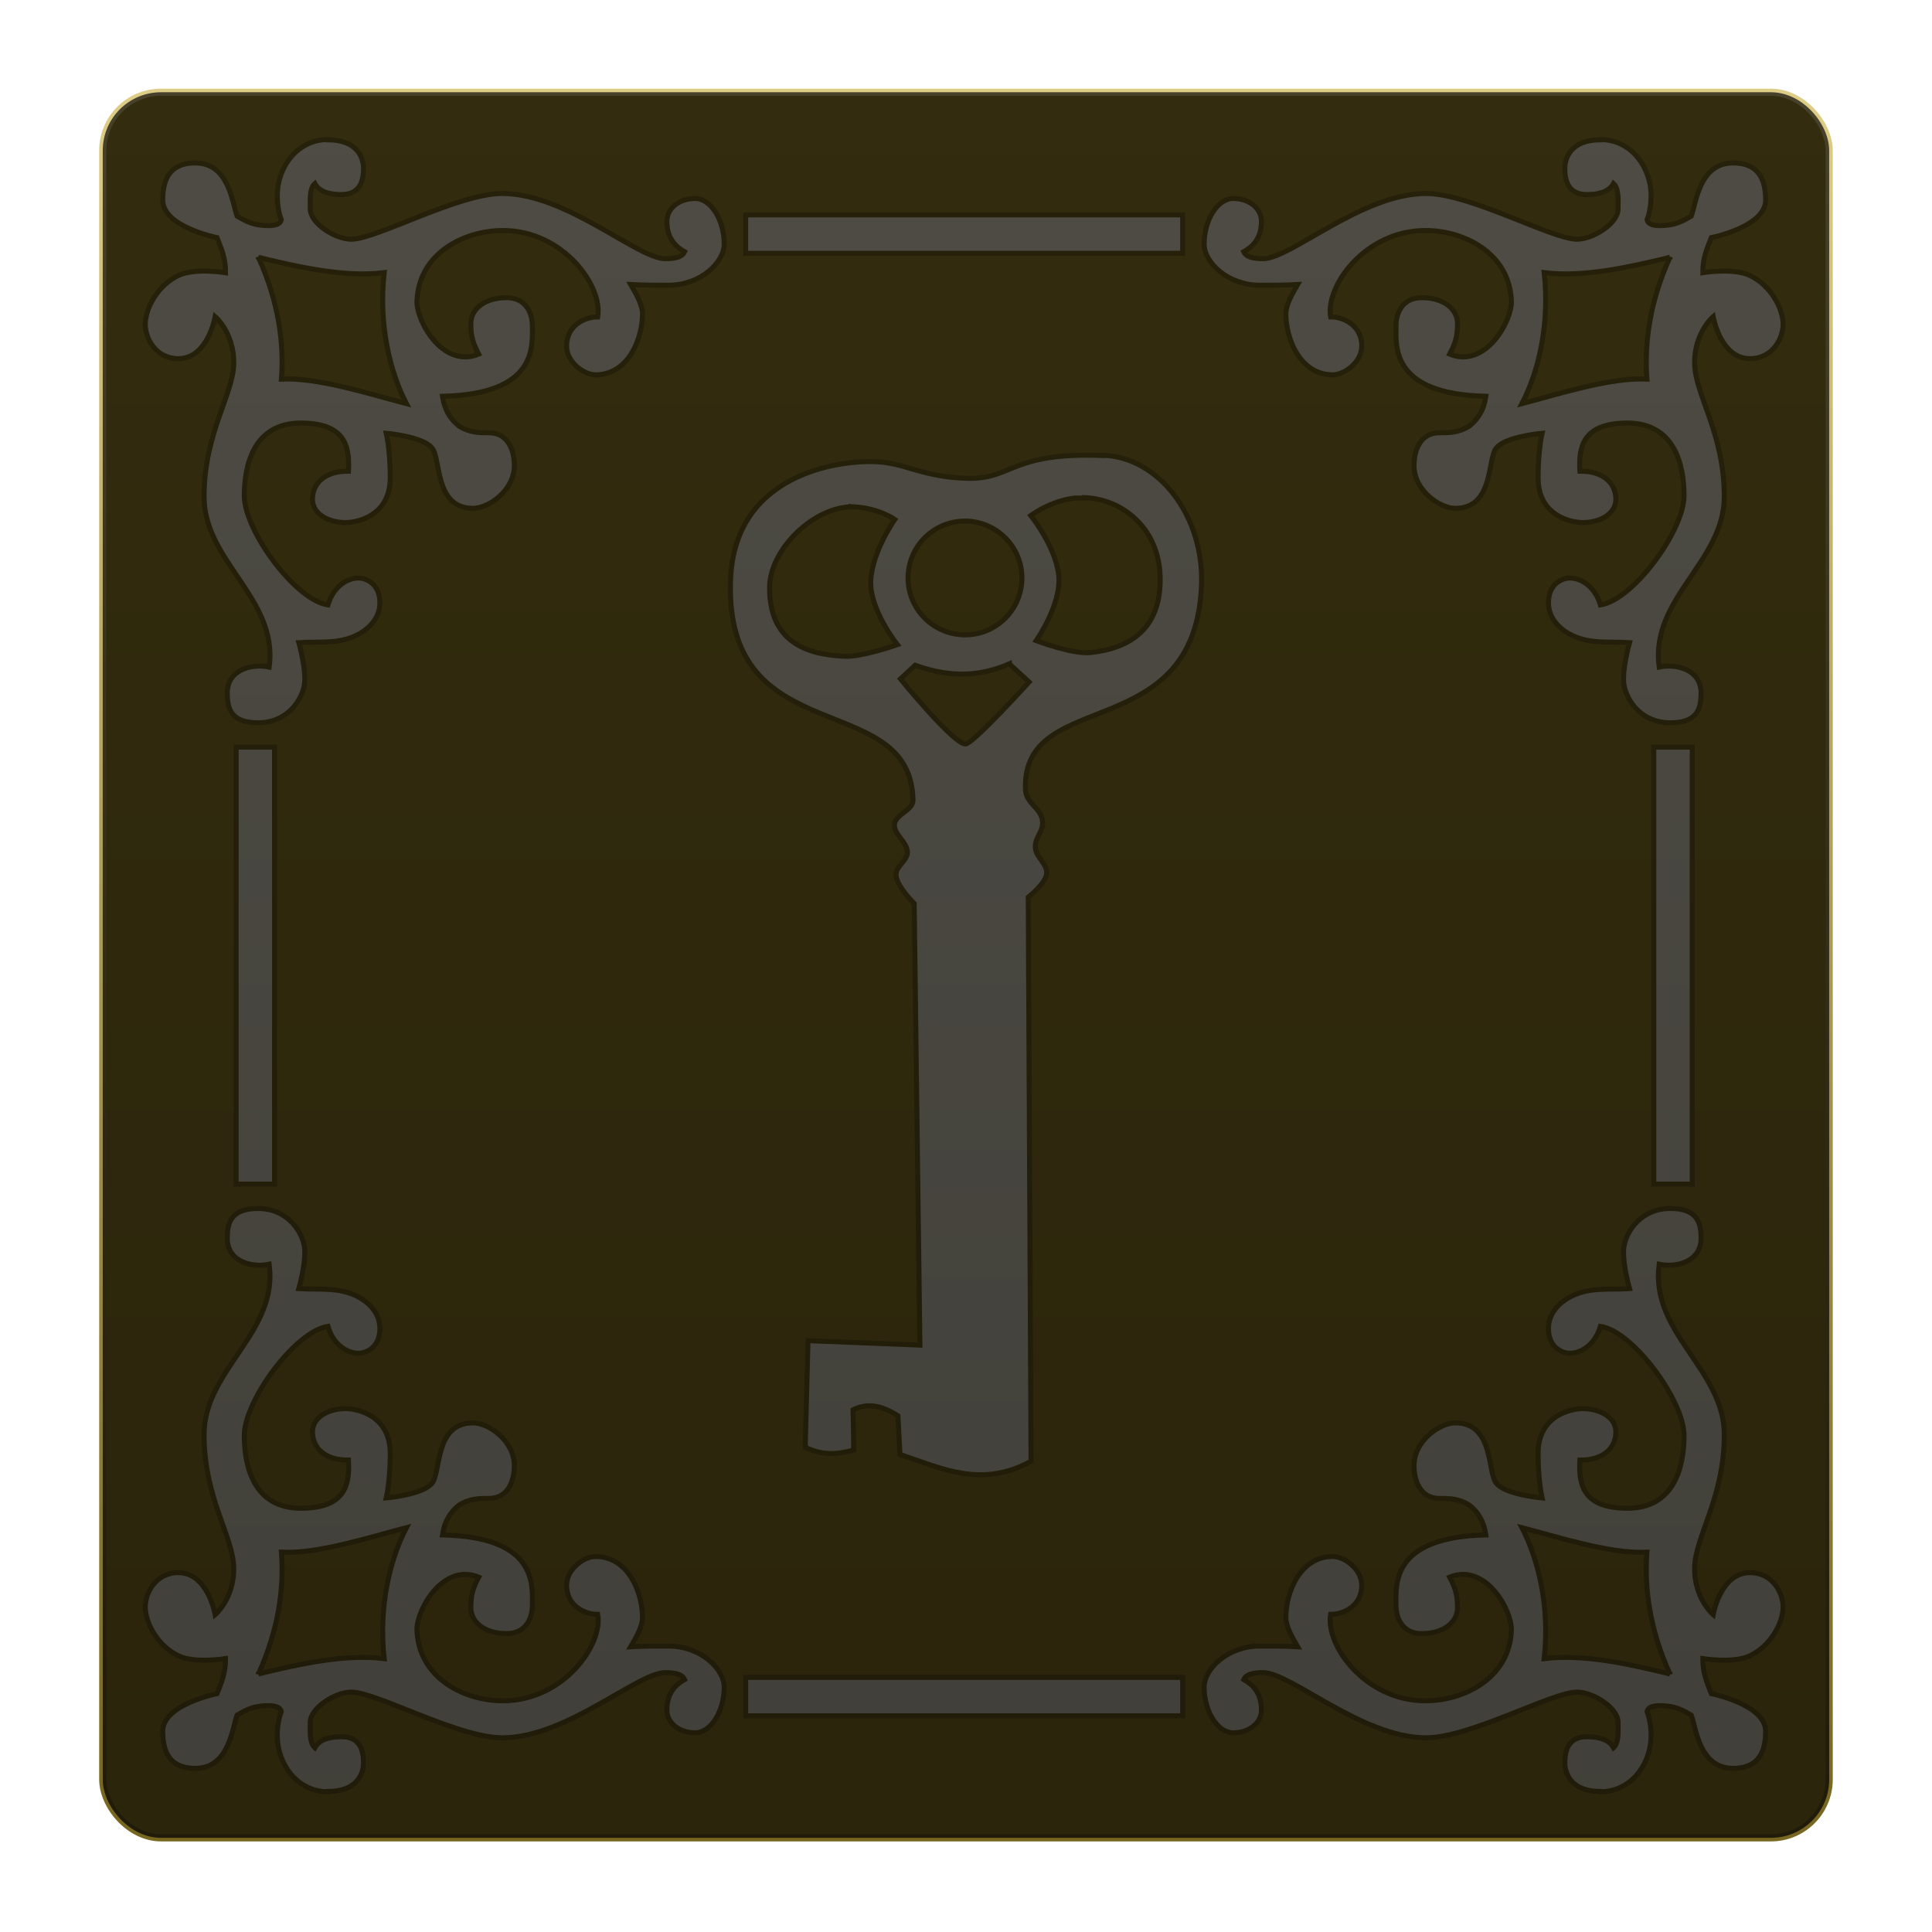 <?xml version="1.0" encoding="UTF-8" standalone="no"?>
<!-- Created with Inkscape (http://www.inkscape.org/) -->

<svg
   xmlns:dc="http://purl.org/dc/elements/1.1/"
   xmlns:cc="http://creativecommons.org/ns#"
   xmlns:rdf="http://www.w3.org/1999/02/22-rdf-syntax-ns#"
   xmlns:svg="http://www.w3.org/2000/svg"
   xmlns="http://www.w3.org/2000/svg"
   xmlns:xlink="http://www.w3.org/1999/xlink"
   xmlns:sodipodi="http://sodipodi.sourceforge.net/DTD/sodipodi-0.dtd"
   xmlns:inkscape="http://www.inkscape.org/namespaces/inkscape"
   width="27"
   height="27"
   id="svg3340"
   version="1.1"
   inkscape:version="0.48.3.1 r9886"
   sodipodi:docname="launcher_icon.svg"
   inkscape:export-filename="/home/steve/work/projects/rfid_front_door/src/TagScanner/launcher_icon.png"
   inkscape:export-xdpi="1706.67"
   inkscape:export-ydpi="1706.67">
  <defs
     id="defs3342">
    <linearGradient
       id="linearGradient4864">
      <stop
         style="stop-color:#decd87;stop-opacity:1"
         offset="0"
         id="stop4866" />
      <stop
         style="stop-color:#786721;stop-opacity:1"
         offset="1"
         id="stop4868" />
    </linearGradient>
    <linearGradient
       id="linearGradient3803">
      <stop
         style="stop-color:#000000;stop-opacity:0.157;"
         offset="0"
         id="stop3805" />
      <stop
         style="stop-color:#000000;stop-opacity:0;"
         offset="1"
         id="stop3807" />
    </linearGradient>
    <filter
       id="filter3667"
       style="color-interpolation-filters:sRGB;"
       inkscape:label="Drop Shadow">
      <feFlood
         id="feFlood3669"
         flood-opacity="0.9"
         flood-color="rgb(0,0,0)"
         result="flood" />
      <feComposite
         id="feComposite3671"
         in2="SourceGraphic"
         in="flood"
         operator="in"
         result="composite1" />
      <feGaussianBlur
         id="feGaussianBlur3673"
         in="composite"
         stdDeviation="0.5"
         result="blur" />
      <feOffset
         id="feOffset3675"
         dx="0"
         dy="0.7"
         result="offset" />
      <feComposite
         id="feComposite3677"
         in2="offset"
         in="SourceGraphic"
         operator="over"
         result="composite2" />
    </filter>
    <linearGradient
       inkscape:collect="always"
       xlink:href="#linearGradient3803"
       id="linearGradient4579"
       x1="13.5"
       y1="1050.474"
       x2="13.5"
       y2="1027.223"
       gradientUnits="userSpaceOnUse" />
    <filter
       id="filter4846"
       inkscape:label="wood">
      <feTurbulence
         id="feTurbulence4848"
         result="result1"
         in="SourceAlpha"
         baseFrequency="0.4 0.07"
         numOctaves="8"
         seed="0" />
      <feColorMatrix
         id="feColorMatrix4860"
         values="0 0 0 0 0 0 0 0 0 0 0 0 0 0 0 0 0 0 0.2 0 " />
      <feComposite
         id="feComposite4858"
         in2="SourceAlpha"
         operator="in" />
    </filter>
    <linearGradient
       inkscape:collect="always"
       xlink:href="#linearGradient4864"
       id="linearGradient4870"
       x1="13.495"
       y1="1026.717"
       x2="13.495"
       y2="1050.768"
       gradientUnits="userSpaceOnUse" />
    <filter
       id="filter4872"
       inkscape:label="raised">
      <feDiffuseLighting
         id="feDiffuseLighting4874"
         surfaceScale="324.91"
         in="SourceAlpha">
        <feDistantLight
           id="feDistantLight4876"
           azimuth="270"
           elevation="18" />
      </feDiffuseLighting>
      <feComposite
         id="feComposite4880"
         in2="SourceAlpha"
         operator="in"
         result="result1" />
      <feColorMatrix
         id="feColorMatrix4886"
         result="result2"
         values="1 0 0 0 0 0 1 0 0 0 0 0 1 0 0 0 0 0 1 0 " />
      <feComposite
         id="feComposite4888"
         in2="SourceGraphic"
         operator="arithmetic"
         k1="-0.327"
         k2="1.091"
         k3="0.982"
         k4="-0.182" />
    </filter>
  </defs>
  <sodipodi:namedview
     id="base"
     pagecolor="#ffffff"
     bordercolor="#666666"
     borderopacity="1.0"
     inkscape:pageopacity="0.0"
     inkscape:pageshadow="2"
     inkscape:zoom="9.9074074"
     inkscape:cx="11.024206"
     inkscape:cy="15.417502"
     inkscape:document-units="px"
     inkscape:current-layer="layer1"
     showgrid="false"
     borderlayer="true"
     showguides="true"
     inkscape:guide-bbox="true"
     inkscape:snap-bbox="true"
     inkscape:snap-nodes="false" />
  <g
     inkscape:label="Layer 1"
     inkscape:groupmode="layer"
     id="layer1"
     transform="translate(0,-1025.362)">
    <rect
       style="color:#000000;fill:#c8ab37;fill-opacity:1;fill-rule:nonzero;stroke:none;stroke-width:1;marker:none;visibility:visible;display:inline;overflow:visible;filter:url(#filter3667);enable-background:accumulate"
       id="rect3733"
       width="25.77"
       height="26.056"
       x="0.615"
       y="1025.413"
       ry="0.871"
       transform="matrix(0.936,0,0,0.936,0.861,66.22)" />
    <rect
       ry="0.815"
       y="1026.651"
       x="1.436"
       height="24.395"
       width="24.127"
       id="rect4587"
       style="color:#000000;fill:#a0892c;fill-opacity:1;fill-rule:nonzero;stroke:url(#linearGradient4870);stroke-width:0.1;marker:none;visibility:visible;display:inline;overflow:visible;enable-background:accumulate;stroke-opacity:1;stroke-miterlimit:4;stroke-dasharray:none" />
    <g
       id="g4591"
       style="fill:#f4eed7;stroke:#786721;stroke-opacity:1;stroke-width:0.07;stroke-miterlimit:4;stroke-dasharray:none"
       inkscape:export-xdpi="1706.67"
       inkscape:export-ydpi="1706.67">
      <path
         style="fill:#f4eed7;stroke:#786721;stroke-opacity:1;stroke-width:0.07;stroke-miterlimit:4;stroke-dasharray:none"
         d="m 22.365,1027.316 c -0.408,0 -0.496,0.25 -0.496,0.4 0,0.139 0.029,0.365 0.306,0.365 0.204,0 0.32,-0.056 0.374,-0.154 0.078,0.07 0.064,0.231 0.064,0.355 0,0.202 -0.347,0.423 -0.574,0.423 -0.351,0 -1.493,-0.639 -2.109,-0.639 -0.897,0 -1.889,0.911 -2.277,0.911 -0.162,0 -0.242,-0.031 -0.272,-0.097 0.092,-0.052 0.248,-0.159 0.248,-0.424 0,-0.185 -0.173,-0.32 -0.395,-0.32 -0.22,0 -0.406,0.303 -0.406,0.636 0,0.258 0.33,0.576 0.779,0.576 0.178,0 0.367,0 0.528,-0.01 -0.077,0.133 -0.165,0.285 -0.165,0.41 0,0.338 0.192,0.852 0.657,0.852 0.162,0 0.398,-0.177 0.403,-0.39 0.008,-0.317 -0.281,-0.423 -0.434,-0.419 -0.076,-0.428 0.48,-1.208 1.326,-1.208 0.53,0 1.174,0.31 1.2,0.986 0.01,0.274 -0.357,0.948 -0.863,0.742 0.075,-0.144 0.11,-0.238 0.11,-0.423 0,-0.216 -0.203,-0.366 -0.5,-0.366 -0.28,0 -0.36,0.23 -0.36,0.394 0,0.283 -0.073,0.955 1.257,0.984 -0.032,0.205 -0.117,0.324 -0.231,0.416 -0.157,0.098 -0.297,0.094 -0.419,0.094 -0.269,0 -0.355,0.251 -0.355,0.457 0,0.349 0.359,0.599 0.578,0.599 0.547,0 0.444,-0.713 0.577,-0.848 0.131,-0.157 0.635,-0.201 0.635,-0.201 0,0 -0.056,0.235 -0.056,0.619 0,0.54 0.467,0.629 0.626,0.629 0.219,0 0.461,-0.108 0.461,-0.327 0,-0.208 -0.158,-0.394 -0.503,-0.391 -0.019,-0.343 0.041,-0.673 0.666,-0.673 0.658,0 0.79,0.586 0.79,1.016 0,0.487 -0.713,1.459 -1.169,1.526 -0.066,-0.231 -0.247,-0.376 -0.428,-0.376 -0.098,0 -0.298,0.074 -0.298,0.346 0,0.21 0.147,0.352 0.278,0.428 0.281,0.162 0.579,0.108 0.855,0.129 0,0 -0.118,0.41 -0.074,0.611 0.043,0.201 0.237,0.509 0.645,0.509 0.382,0 0.426,-0.204 0.429,-0.407 0.005,-0.345 -0.357,-0.422 -0.586,-0.372 -0.13,-0.958 0.91,-1.471 0.91,-2.382 0,-0.893 -0.415,-1.431 -0.415,-1.873 0,-0.423 0.26,-0.642 0.26,-0.642 0,0 0.1,0.587 0.515,0.587 0.319,0 0.462,-0.289 0.462,-0.478 0,-0.224 -0.175,-0.55 -0.468,-0.686 -0.23,-0.107 -0.654,-0.038 -0.654,-0.038 -0.002,-0.201 0.059,-0.338 0.119,-0.489 0,0 0.759,-0.151 0.759,-0.525 0,-0.33 -0.13,-0.519 -0.456,-0.519 -0.468,0 -0.516,0.556 -0.583,0.743 -0.139,0.081 -0.238,0.133 -0.444,0.133 -0.177,0 -0.174,-0.085 -0.174,-0.085 0,0 0.056,-0.126 0.056,-0.332 0,-0.393 -0.274,-0.786 -0.708,-0.786 z m 0.973,1.641 c -0.284,0.625 -0.36,1.202 -0.322,1.703 -0.512,-0.026 -1.235,0.21 -1.747,0.343 0.224,-0.429 0.394,-1.095 0.311,-1.831 0.551,0.07 1.208,-0.08 1.758,-0.214 z"
         id="path3695"
         inkscape:connector-curvature="0"
         sodipodi:nodetypes="ssscssssccssccssccsscsssccsssccssscsscscscssscsscsssccsscscssccccc" />
      <path
         sodipodi:nodetypes="ssscssssccssccssccsscsssccsssccssscsscscscssscsscsssccsscscssccccc"
         inkscape:connector-curvature="0"
         id="use3697"
         d="m 4.584,1027.316 c 0.408,0 0.496,0.25 0.496,0.4 0,0.139 -0.029,0.365 -0.306,0.365 -0.204,0 -0.32,-0.056 -0.374,-0.154 -0.078,0.07 -0.064,0.231 -0.064,0.355 0,0.202 0.347,0.423 0.574,0.423 0.351,0 1.493,-0.639 2.109,-0.639 0.897,0 1.889,0.911 2.277,0.911 0.162,0 0.242,-0.031 0.272,-0.097 -0.092,-0.052 -0.248,-0.159 -0.248,-0.424 0,-0.185 0.173,-0.32 0.395,-0.32 0.22,0 0.406,0.303 0.406,0.636 0,0.258 -0.33,0.576 -0.779,0.576 -0.178,0 -0.367,0 -0.528,-0.01 0.077,0.133 0.165,0.285 0.165,0.41 0,0.338 -0.192,0.852 -0.657,0.852 -0.162,0 -0.398,-0.177 -0.403,-0.39 -0.008,-0.317 0.281,-0.423 0.434,-0.419 0.076,-0.428 -0.48,-1.208 -1.326,-1.208 -0.53,0 -1.174,0.31 -1.2,0.986 -0.01,0.274 0.357,0.948 0.863,0.742 -0.075,-0.144 -0.11,-0.238 -0.11,-0.423 0,-0.216 0.203,-0.366 0.5,-0.366 0.28,0 0.36,0.23 0.36,0.394 0,0.283 0.073,0.955 -1.257,0.984 0.032,0.205 0.117,0.324 0.231,0.416 0.157,0.098 0.297,0.094 0.419,0.094 0.269,0 0.355,0.251 0.355,0.457 0,0.349 -0.359,0.599 -0.578,0.599 -0.547,0 -0.444,-0.713 -0.577,-0.848 -0.131,-0.157 -0.635,-0.201 -0.635,-0.201 0,0 0.056,0.235 0.056,0.619 0,0.54 -0.467,0.629 -0.626,0.629 -0.219,0 -0.461,-0.108 -0.461,-0.327 0,-0.208 0.158,-0.394 0.503,-0.391 0.019,-0.343 -0.041,-0.673 -0.666,-0.673 -0.658,0 -0.79,0.586 -0.79,1.016 0,0.487 0.713,1.459 1.169,1.526 0.066,-0.231 0.247,-0.376 0.428,-0.376 0.098,0 0.298,0.074 0.298,0.346 0,0.21 -0.147,0.352 -0.278,0.428 -0.281,0.162 -0.579,0.108 -0.855,0.129 0,0 0.118,0.41 0.074,0.611 -0.043,0.201 -0.237,0.509 -0.645,0.509 -0.382,0 -0.426,-0.204 -0.429,-0.407 -0.005,-0.345 0.357,-0.422 0.586,-0.372 0.13,-0.958 -0.91,-1.471 -0.91,-2.382 0,-0.893 0.415,-1.431 0.415,-1.873 0,-0.423 -0.26,-0.642 -0.26,-0.642 0,0 -0.1,0.587 -0.515,0.587 -0.319,0 -0.462,-0.289 -0.462,-0.478 0,-0.224 0.175,-0.55 0.468,-0.686 0.23,-0.107 0.654,-0.037 0.654,-0.037 0.002,-0.201 -0.059,-0.339 -0.119,-0.49 0,0 -0.759,-0.151 -0.759,-0.525 0,-0.33 0.13,-0.519 0.456,-0.519 0.468,0 0.516,0.556 0.583,0.743 0.139,0.081 0.238,0.133 0.444,0.133 0.177,0 0.174,-0.085 0.174,-0.085 0,0 -0.056,-0.126 -0.056,-0.332 0,-0.393 0.274,-0.786 0.708,-0.786 z m -0.973,1.641 c 0.284,0.625 0.36,1.202 0.322,1.703 0.512,-0.026 1.235,0.21 1.747,0.343 -0.224,-0.429 -0.394,-1.095 -0.311,-1.831 -0.551,0.07 -1.208,-0.08 -1.758,-0.214 z"
         style="fill:#f4eed7;stroke:#786721;stroke-opacity:1;stroke-width:0.07;stroke-miterlimit:4;stroke-dasharray:none" />
      <path
         sodipodi:nodetypes="ssscssssccssccssccsscsssccsssccssscsscscscssscsscsssccsscscssccccc"
         inkscape:connector-curvature="0"
         id="use3699"
         d="m 22.365,1050.398 c -0.408,0 -0.496,-0.25 -0.496,-0.4 0,-0.139 0.029,-0.365 0.306,-0.365 0.204,0 0.32,0.056 0.374,0.154 0.078,-0.07 0.064,-0.231 0.064,-0.355 0,-0.202 -0.347,-0.423 -0.574,-0.423 -0.351,0 -1.493,0.639 -2.109,0.639 -0.897,0 -1.889,-0.911 -2.277,-0.911 -0.162,0 -0.242,0.031 -0.272,0.097 0.092,0.052 0.248,0.159 0.248,0.424 0,0.185 -0.173,0.32 -0.395,0.32 -0.22,0 -0.406,-0.304 -0.406,-0.636 0,-0.258 0.33,-0.576 0.779,-0.576 0.178,0 0.367,0 0.528,0.01 -0.077,-0.133 -0.165,-0.285 -0.165,-0.41 0,-0.338 0.192,-0.852 0.657,-0.852 0.162,0 0.398,0.177 0.403,0.39 0.008,0.317 -0.281,0.423 -0.434,0.419 -0.076,0.428 0.48,1.208 1.326,1.208 0.53,0 1.174,-0.31 1.2,-0.986 0.01,-0.274 -0.357,-0.948 -0.863,-0.742 0.075,0.144 0.11,0.238 0.11,0.423 0,0.216 -0.203,0.366 -0.5,0.366 -0.28,0 -0.36,-0.23 -0.36,-0.395 0,-0.283 -0.073,-0.955 1.257,-0.984 -0.032,-0.205 -0.117,-0.324 -0.231,-0.416 -0.157,-0.098 -0.297,-0.094 -0.419,-0.094 -0.269,0 -0.355,-0.251 -0.355,-0.457 0,-0.349 0.359,-0.599 0.578,-0.599 0.547,0 0.444,0.713 0.577,0.848 0.131,0.157 0.635,0.201 0.635,0.201 0,0 -0.056,-0.235 -0.056,-0.619 0,-0.54 0.467,-0.629 0.626,-0.629 0.219,0 0.461,0.108 0.461,0.327 0,0.208 -0.158,0.395 -0.503,0.392 -0.019,0.343 0.041,0.673 0.666,0.673 0.658,0 0.79,-0.586 0.79,-1.016 0,-0.487 -0.713,-1.459 -1.169,-1.526 -0.066,0.231 -0.247,0.376 -0.428,0.376 -0.098,0 -0.298,-0.074 -0.298,-0.346 0,-0.21 0.147,-0.352 0.278,-0.428 0.281,-0.162 0.579,-0.108 0.855,-0.129 0,0 -0.118,-0.41 -0.074,-0.611 0.043,-0.201 0.237,-0.509 0.645,-0.509 0.382,0 0.426,0.204 0.429,0.407 0.005,0.345 -0.357,0.422 -0.586,0.372 -0.13,0.958 0.91,1.471 0.91,2.382 0,0.893 -0.415,1.431 -0.415,1.873 0,0.423 0.26,0.642 0.26,0.642 0,0 0.1,-0.587 0.515,-0.587 0.319,0 0.462,0.289 0.462,0.478 0,0.224 -0.175,0.55 -0.468,0.686 -0.23,0.107 -0.654,0.037 -0.654,0.037 -0.002,0.201 0.059,0.339 0.119,0.49 0,0 0.759,0.151 0.759,0.525 0,0.33 -0.13,0.519 -0.456,0.519 -0.468,0 -0.516,-0.556 -0.583,-0.743 -0.139,-0.082 -0.238,-0.133 -0.444,-0.133 -0.177,0 -0.174,0.085 -0.174,0.085 0,0 0.056,0.126 0.056,0.332 0,0.393 -0.274,0.786 -0.708,0.786 z m 0.973,-1.641 c -0.284,-0.625 -0.36,-1.202 -0.322,-1.703 -0.512,0.026 -1.235,-0.21 -1.747,-0.343 0.224,0.429 0.394,1.095 0.311,1.831 0.551,-0.07 1.208,0.08 1.758,0.214 z"
         style="fill:#f4eed7;stroke:#786721;stroke-opacity:1;stroke-width:0.07;stroke-miterlimit:4;stroke-dasharray:none" />
      <path
         sodipodi:nodetypes="ssscssssccssccssccsscsssccsssccssscsscscscssscsscsssccsscscssccccc"
         inkscape:connector-curvature="0"
         id="use3701"
         d="m 4.584,1050.398 c 0.408,0 0.496,-0.25 0.496,-0.4 0,-0.139 -0.029,-0.365 -0.306,-0.365 -0.204,0 -0.32,0.056 -0.374,0.154 -0.078,-0.07 -0.064,-0.231 -0.064,-0.355 0,-0.202 0.347,-0.423 0.574,-0.423 0.351,0 1.493,0.639 2.109,0.639 0.897,0 1.889,-0.911 2.277,-0.911 0.162,0 0.242,0.031 0.272,0.097 -0.092,0.052 -0.248,0.159 -0.248,0.424 0,0.185 0.173,0.32 0.395,0.32 0.22,0 0.406,-0.304 0.406,-0.636 0,-0.258 -0.33,-0.576 -0.779,-0.576 -0.178,0 -0.367,0 -0.528,0.01 0.077,-0.133 0.165,-0.285 0.165,-0.41 0,-0.338 -0.192,-0.852 -0.657,-0.852 -0.162,0 -0.398,0.177 -0.403,0.39 -0.008,0.317 0.281,0.423 0.434,0.419 0.076,0.428 -0.48,1.208 -1.326,1.208 -0.53,0 -1.174,-0.31 -1.2,-0.986 -0.01,-0.274 0.357,-0.948 0.863,-0.742 -0.075,0.144 -0.11,0.238 -0.11,0.423 0,0.216 0.203,0.366 0.5,0.366 0.28,0 0.36,-0.23 0.36,-0.395 0,-0.283 0.073,-0.955 -1.257,-0.984 0.032,-0.205 0.117,-0.324 0.231,-0.416 0.157,-0.098 0.297,-0.094 0.419,-0.094 0.269,0 0.355,-0.251 0.355,-0.457 0,-0.349 -0.359,-0.599 -0.578,-0.599 -0.547,0 -0.444,0.713 -0.577,0.848 -0.131,0.157 -0.635,0.201 -0.635,0.201 0,0 0.056,-0.235 0.056,-0.619 0,-0.54 -0.467,-0.629 -0.626,-0.629 -0.219,0 -0.461,0.108 -0.461,0.327 0,0.208 0.158,0.395 0.503,0.392 0.019,0.343 -0.041,0.673 -0.666,0.673 -0.658,0 -0.79,-0.586 -0.79,-1.016 0,-0.487 0.713,-1.459 1.169,-1.526 0.066,0.231 0.247,0.376 0.428,0.376 0.098,0 0.298,-0.074 0.298,-0.346 0,-0.21 -0.147,-0.352 -0.278,-0.428 -0.281,-0.162 -0.579,-0.108 -0.855,-0.129 0,0 0.118,-0.41 0.074,-0.611 -0.043,-0.201 -0.237,-0.509 -0.645,-0.509 -0.382,0 -0.426,0.204 -0.429,0.407 -0.005,0.345 0.357,0.422 0.586,0.372 0.13,0.958 -0.91,1.471 -0.91,2.382 0,0.893 0.415,1.431 0.415,1.873 0,0.423 -0.26,0.642 -0.26,0.642 0,0 -0.1,-0.587 -0.515,-0.587 -0.319,0 -0.462,0.289 -0.462,0.478 0,0.224 0.175,0.55 0.468,0.686 0.23,0.107 0.654,0.037 0.654,0.037 0.002,0.201 -0.059,0.339 -0.119,0.49 0,0 -0.759,0.151 -0.759,0.525 0,0.33 0.13,0.519 0.456,0.519 0.468,0 0.516,-0.556 0.583,-0.743 0.139,-0.082 0.238,-0.133 0.444,-0.133 0.177,0 0.174,0.085 0.174,0.085 0,0 -0.056,0.126 -0.056,0.332 0,0.393 0.274,0.786 0.708,0.786 z m -0.973,-1.641 c 0.284,-0.625 0.36,-1.202 0.322,-1.703 0.512,0.026 1.235,-0.21 1.747,-0.343 -0.224,0.429 -0.394,1.095 -0.311,1.831 -0.551,-0.07 -1.208,0.08 -1.758,0.214 z"
         style="fill:#f4eed7;stroke:#786721;stroke-opacity:1;stroke-width:0.07;stroke-miterlimit:4;stroke-dasharray:none" />
      <rect
         style="color:#000000;fill:#f4eed7;fill-opacity:1;fill-rule:nonzero;stroke:#786721;stroke-width:0.07;marker:none;visibility:visible;display:inline;overflow:visible;enable-background:accumulate;stroke-opacity:1;stroke-miterlimit:4;stroke-dasharray:none"
         id="rect3703"
         width="6.107"
         height="0.537"
         x="10.421"
         y="1028.365" />
      <path
         inkscape:connector-curvature="0"
         style="fill:#f4eed7;stroke:#786721;stroke-opacity:1;stroke-width:0.07;stroke-miterlimit:4;stroke-dasharray:none"
         d="m 15.417,1031.728 c -1.3,-0.05 -1.256,0.333 -1.897,0.319 -0.65,-0.02 -0.856,-0.216 -1.288,-0.233 -0.499,-0.02 -1.964,0.159 -2.022,1.647 -0.094,2.428 2.524,1.507 2.549,3.084 0.003,0.141 -0.241,0.193 -0.258,0.333 -0.017,0.145 0.184,0.253 0.18,0.398 -0.003,0.117 -0.164,0.195 -0.159,0.312 0.007,0.159 0.254,0.401 0.254,0.401 l 0.08,6.171 -1.564,-0.062 -0.039,1.491 c 0.262,0.125 0.473,0.092 0.678,0.038 l -0.009,-0.563 c 0.195,-0.095 0.384,-0.07 0.627,0.084 l 0.028,0.54 c 0.578,0.193 1.138,0.477 1.832,0.095 l -0.039,-7.883 c 0,0 0.248,-0.193 0.258,-0.333 0.009,-0.127 -0.144,-0.222 -0.158,-0.349 -0.017,-0.147 0.108,-0.221 0.1,-0.369 -0.011,-0.197 -0.233,-0.252 -0.239,-0.456 -0.048,-1.443 2.373,-0.596 2.46,-2.854 0.037,-0.954 -0.586,-1.785 -1.374,-1.815 z m -0.259,0.588 c 0.514,0.02 1.026,0.41 1.054,1.081 0.031,0.756 -0.428,1.028 -0.974,1.085 -0.249,0.026 -0.757,-0.167 -0.757,-0.167 0,0 0.356,-0.508 0.315,-0.91 -0.042,-0.406 -0.391,-0.838 -0.391,-0.838 0,0 0.279,-0.21 0.622,-0.245 0.043,0 0.087,0 0.131,0 z m -3.217,0.129 c 0.345,0.02 0.564,0.177 0.564,0.177 0,0 -0.32,0.453 -0.336,0.861 -0.015,0.404 0.372,0.888 0.372,0.888 0,0 -0.483,0.171 -0.733,0.163 -0.548,-0.022 -1.059,-0.21 -1.053,-0.966 0.004,-0.53 0.629,-1.144 1.186,-1.123 z m 1.576,0.199 c 0.439,0.021 0.781,0.387 0.764,0.826 -0.017,0.439 -0.387,0.781 -0.826,0.764 -0.439,-0.02 -0.781,-0.386 -0.764,-0.825 0.017,-0.439 0.386,-0.781 0.825,-0.764 z m 0.589,1.996 0.276,0.253 c 0,0 -0.788,0.87 -0.89,0.866 -0.17,0 -0.908,-0.909 -0.908,-0.909 l 0.206,-0.191 c 0.535,0.193 0.951,0.139 1.316,-0.02 z"
         id="path3705" />
      <rect
         y="1048.804"
         x="10.421"
         height="0.537"
         width="6.107"
         id="rect3707"
         style="color:#000000;fill:#f4eed7;fill-opacity:1;fill-rule:nonzero;stroke:#786721;stroke-width:0.07;marker:none;visibility:visible;display:inline;overflow:visible;enable-background:accumulate;stroke-opacity:1;stroke-miterlimit:4;stroke-dasharray:none" />
      <rect
         style="color:#000000;fill:#f4eed7;fill-opacity:1;fill-rule:nonzero;stroke:#786721;stroke-width:0.07;marker:none;visibility:visible;display:inline;overflow:visible;enable-background:accumulate;stroke-opacity:1;stroke-miterlimit:4;stroke-dasharray:none"
         id="rect3709"
         width="6.107"
         height="0.537"
         x="1035.803"
         y="-3.837"
         transform="matrix(0,1,-1,0,0,0)" />
      <rect
         transform="matrix(0,1,-1,0,0,0)"
         y="-23.649"
         x="1035.803"
         height="0.537"
         width="6.107"
         id="rect3711"
         style="color:#000000;fill:#f4eed7;fill-opacity:1;fill-rule:nonzero;stroke:#786721;stroke-width:0.07;marker:none;visibility:visible;display:inline;overflow:visible;enable-background:accumulate;stroke-opacity:1;stroke-miterlimit:4;stroke-dasharray:none" />
    </g>
    <rect
       ry="0.815"
       y="1026.651"
       x="1.436"
       height="24.395"
       width="24.127"
       id="rect3693"
       style="color:#000000;fill:url(#linearGradient4579);fill-opacity:1;fill-rule:nonzero;stroke:none;stroke-width:1;marker:none;visibility:visible;display:inline;overflow:visible;enable-background:accumulate" />
    <rect
       style="color:#000000;fill:#000000;fill-opacity:0.682;fill-rule:nonzero;stroke:none;stroke-width:1;marker:none;visibility:visible;display:inline;overflow:visible;enable-background:accumulate;filter:url(#filter4846)"
       id="rect4862"
       width="24.127"
       height="24.395"
       x="1.436"
       y="1026.651"
       ry="0.815" />
  </g>
</svg>

